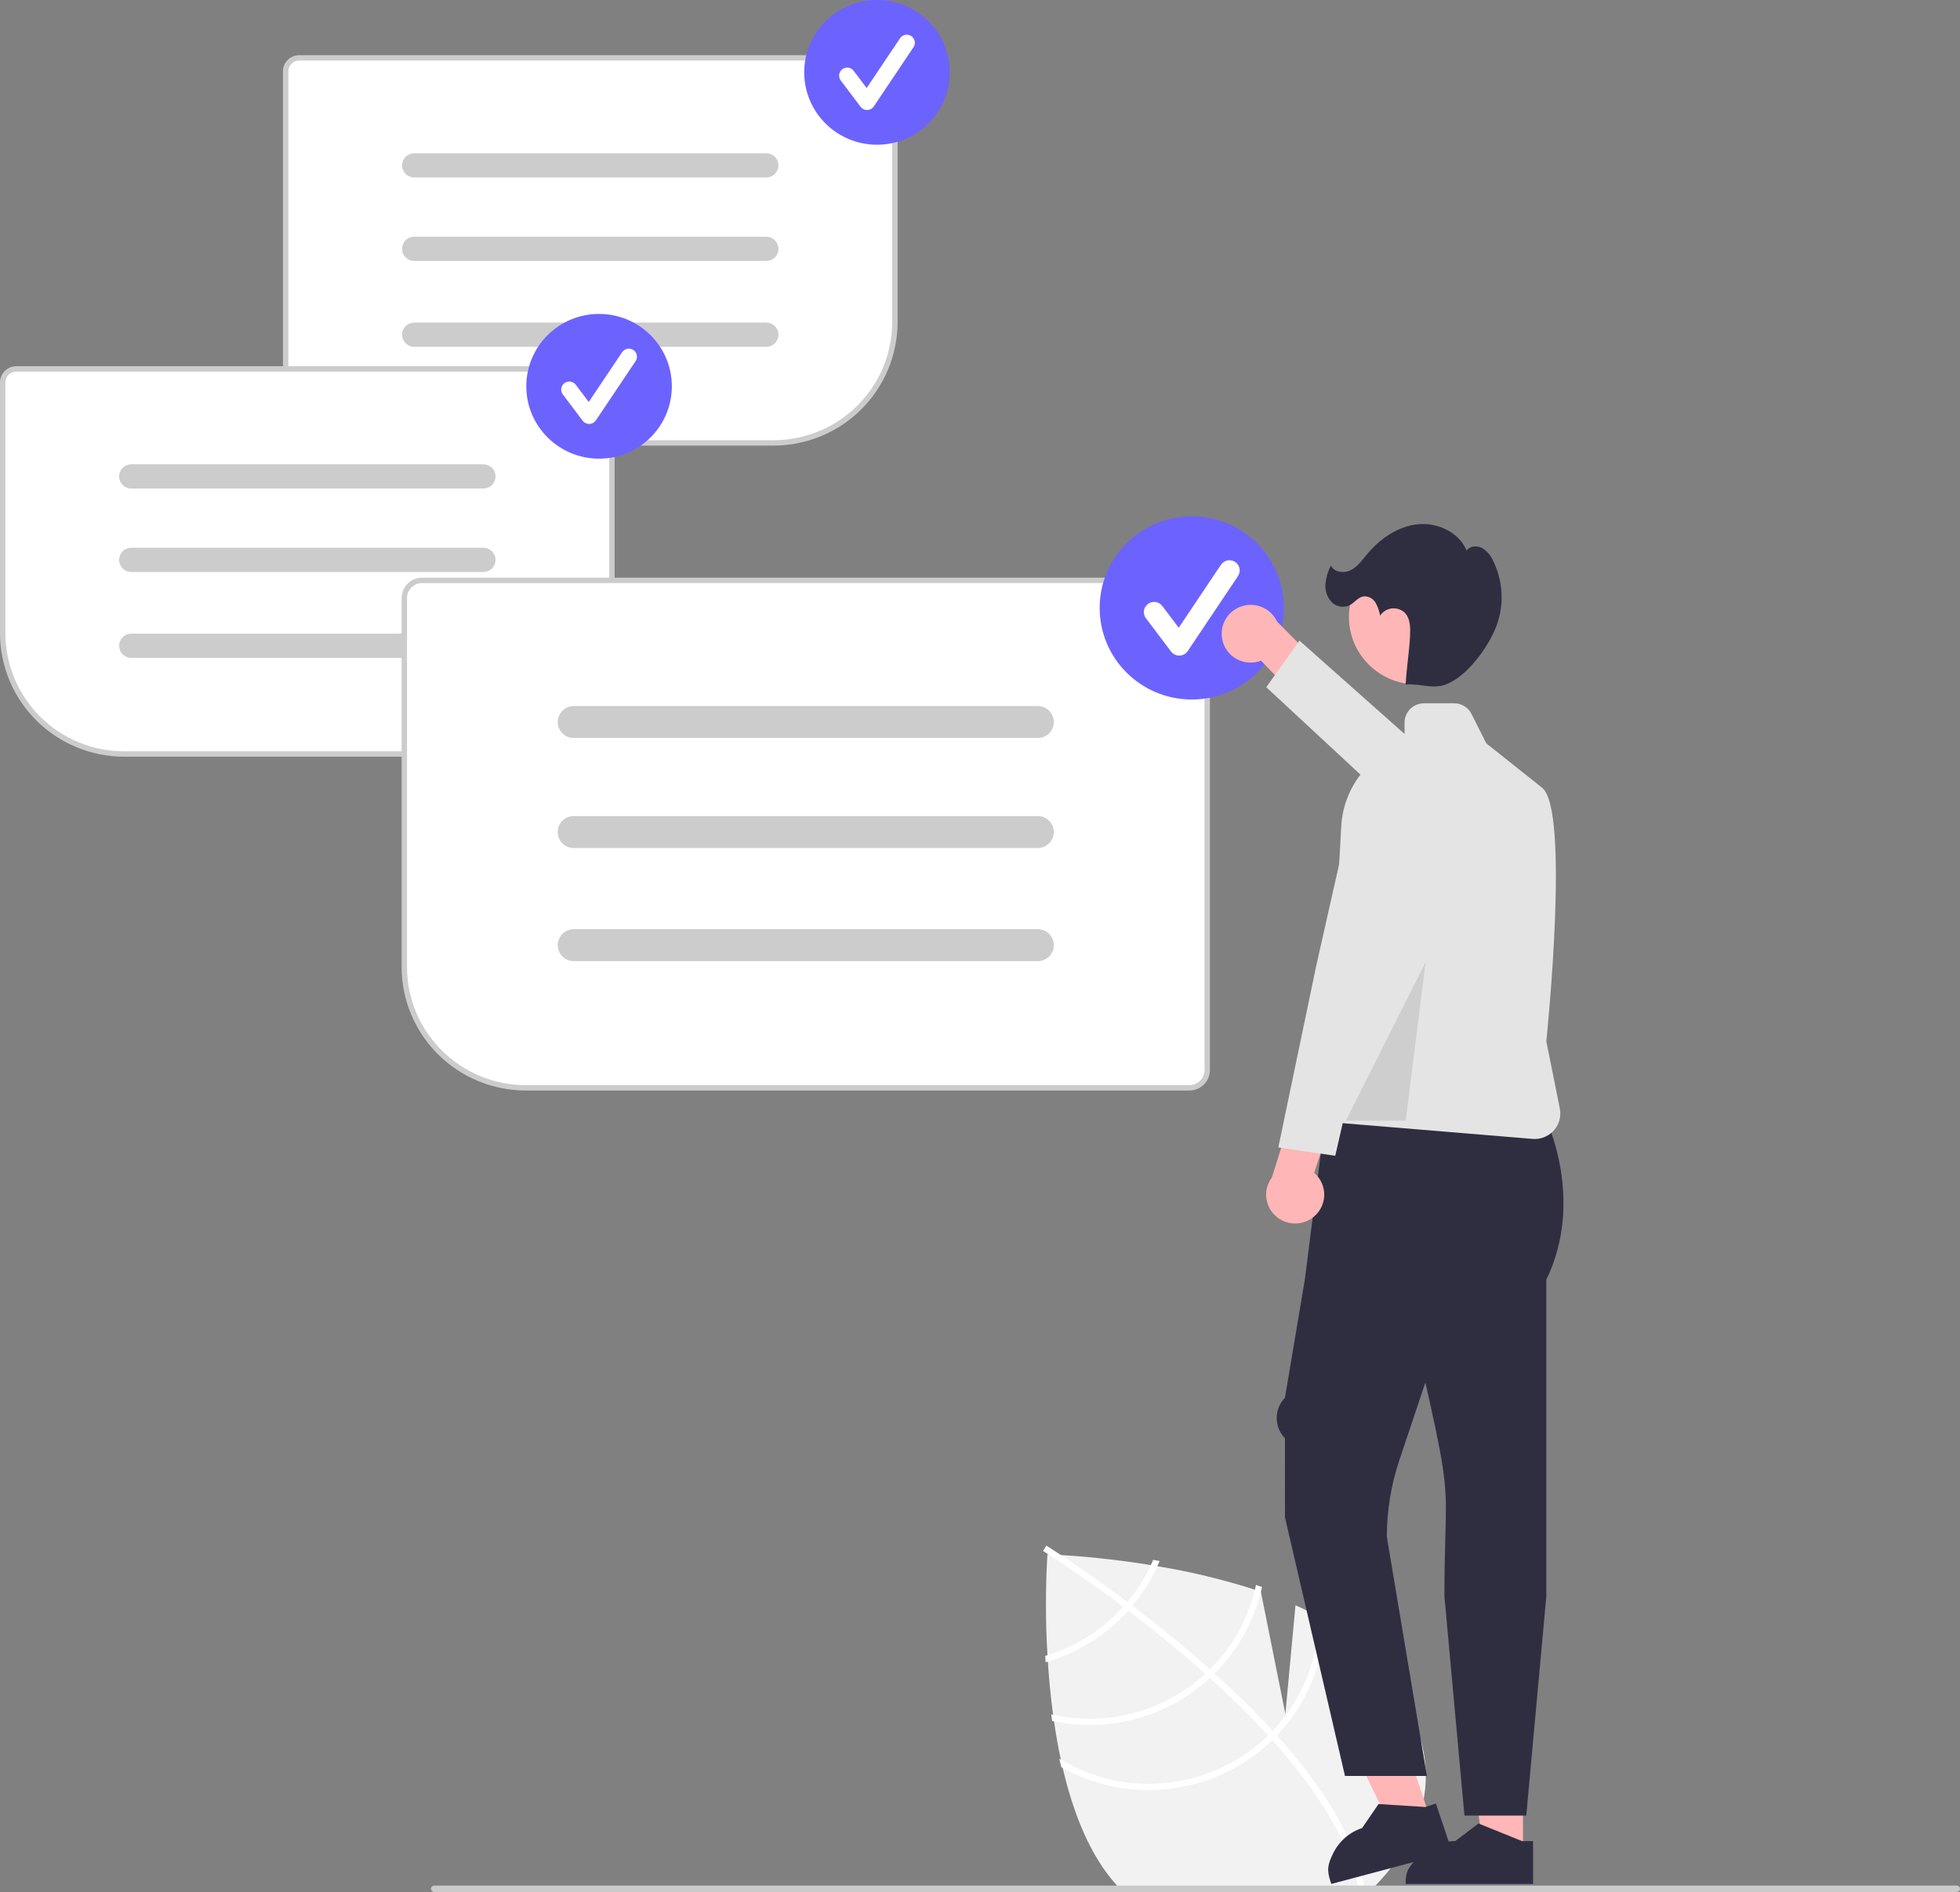 <svg width="316" height="305" viewBox="0 0 316 305" fill="none" xmlns="http://www.w3.org/2000/svg">
<rect x="0" y="0" width="316" height="305" fill="#808080" stroke="none"/>
<g clip-path="url(#clip0_267_338)">
<path d="M221.764 303.971C221.434 304.317 221.09 304.658 220.742 305H181.06C180.734 304.667 180.412 304.325 180.09 303.971C180.077 303.958 180.064 303.94 180.051 303.927C175.74 299.178 173.026 292.274 171.334 284.995C171.225 284.553 171.129 284.108 171.034 283.658C170.59 281.612 170.229 279.544 169.933 277.494C169.881 277.139 169.829 276.785 169.785 276.43C169.385 273.484 169.115 270.586 168.941 267.866C168.92 267.515 168.898 267.173 168.876 266.832C168.557 261.415 168.554 255.985 168.867 250.568C168.867 250.568 168.92 250.568 169.02 250.572C169.311 250.585 170.011 250.615 171.042 250.676C173.883 250.849 179.242 251.282 185.545 252.302C185.889 252.359 186.237 252.419 186.585 252.48C191.917 253.356 197.176 254.622 202.319 256.269C202.641 256.377 202.959 256.485 203.281 256.593L203.285 256.615L207.231 276.3L208.866 258.778C210.167 259.362 211.433 259.984 212.647 260.651C212.986 260.837 213.317 261.023 213.643 261.213C216.417 262.776 218.936 264.751 221.112 267.07C234.053 281.331 231.282 294.078 221.764 303.971Z" fill="#F2F2F2"/>
<path d="M205.182 279.009L205.87 279.767C213.822 288.616 218.567 296.83 220.029 304.301C220.053 304.409 220.069 304.517 220.092 304.626L219.583 304.722L219.093 304.808C217.601 296.663 212.045 288.243 205.112 280.523C204.891 280.272 204.666 280.017 204.434 279.769C201.47 276.526 198.283 273.416 195.061 270.507C194.813 270.28 194.559 270.052 194.304 269.825C190.031 266.008 185.731 262.554 181.897 259.643C181.627 259.437 181.353 259.233 181.083 259.033C174.573 254.133 169.522 250.884 168.396 250.172C168.26 250.083 168.183 250.036 168.166 250.025L168.432 249.602L168.433 249.594L168.703 249.168C168.72 249.18 168.979 249.336 169.445 249.639C171.198 250.762 175.908 253.853 181.767 258.248C182.031 258.448 182.305 258.651 182.575 258.858C185.689 261.217 189.094 263.921 192.534 266.879C193.399 267.621 194.242 268.362 195.065 269.101C195.323 269.326 195.578 269.553 195.825 269.781C199.309 272.924 202.428 276 205.182 279.009Z" fill="white"/>
<path d="M185.92 251.463C185.803 251.744 185.677 252.026 185.546 252.302C184.553 254.44 183.282 256.44 181.766 258.25C181.544 258.51 181.318 258.773 181.083 259.033C180.448 259.729 179.772 260.403 179.056 261.053C176.125 263.691 172.651 265.663 168.877 266.832C168.755 266.871 168.638 266.91 168.516 266.944C168.537 267.286 168.559 267.623 168.581 267.974C168.703 267.939 168.82 267.905 168.942 267.866C172.947 266.665 176.634 264.593 179.735 261.801C180.493 261.12 181.214 260.399 181.897 259.643C182.131 259.388 182.358 259.124 182.575 258.86C184.196 256.923 185.545 254.777 186.586 252.48C186.708 252.203 186.829 251.926 186.947 251.645C186.599 251.584 186.255 251.524 185.92 251.463Z" fill="white"/>
<path d="M202.498 255.503C202.445 255.759 202.384 256.014 202.319 256.269C201.14 261.131 198.628 265.574 195.063 269.103C194.815 269.349 194.563 269.591 194.302 269.825C194.228 269.899 194.145 269.976 194.067 270.046C190.824 272.957 186.928 275.055 182.705 276.166C178.481 277.276 174.051 277.367 169.785 276.43C169.685 276.413 169.581 276.387 169.48 276.365C169.533 276.72 169.581 277.079 169.637 277.434C169.737 277.455 169.833 277.477 169.933 277.494C174.307 278.394 178.833 278.256 183.144 277.092C187.455 275.928 191.43 273.77 194.746 270.794C194.85 270.699 194.959 270.608 195.059 270.508C195.32 270.266 195.572 270.024 195.825 269.782C199.473 266.152 202.053 261.598 203.285 256.615C203.35 256.355 203.411 256.096 203.468 255.836C203.146 255.724 202.824 255.611 202.498 255.503Z" fill="white"/>
<path d="M212.647 259.92C212.651 260.162 212.651 260.408 212.647 260.651C212.574 267.487 209.908 274.043 205.182 279.008C204.938 279.268 204.686 279.519 204.434 279.769C204.159 280.033 203.885 280.297 203.603 280.548C199.227 284.47 193.699 286.889 187.834 287.449C181.97 288.009 176.08 286.68 171.034 283.658C170.947 283.613 170.863 283.564 170.781 283.511C170.886 283.969 170.99 284.419 171.103 284.869C171.181 284.912 171.255 284.956 171.334 284.995C176.527 287.874 182.495 289.066 188.403 288.403C194.312 287.741 199.864 285.257 204.281 281.301C204.564 281.045 204.847 280.79 205.112 280.522C205.373 280.275 205.621 280.025 205.869 279.765C210.662 274.739 213.429 268.136 213.643 261.213C213.651 260.979 213.656 260.746 213.656 260.512C213.325 260.309 212.986 260.114 212.647 259.92Z" fill="white"/>
<path d="M124.702 71.621H48.234C47.598 71.62 46.988 71.369 46.538 70.921C46.088 70.474 45.835 69.867 45.834 69.234V11.5C45.835 10.867 46.088 10.26 46.538 9.813C46.988 9.365 47.598 9.114 48.234 9.113H142.095C142.731 9.114 143.342 9.365 143.792 9.813C144.242 10.26 144.495 10.867 144.495 11.5V51.94C144.489 57.158 142.402 62.16 138.692 65.85C134.981 69.54 129.95 71.615 124.702 71.621Z" fill="white"/>
<path d="M124.703 71.837H48.235C47.541 71.836 46.876 71.562 46.385 71.074C45.894 70.586 45.618 69.924 45.617 69.234V11.5C45.618 10.809 45.894 10.148 46.385 9.66C46.876 9.172 47.541 8.897 48.235 8.896H142.096C142.79 8.897 143.455 9.172 143.946 9.66C144.437 10.148 144.713 10.809 144.714 11.5V51.94C144.707 57.215 142.597 62.273 138.846 66.003C135.095 69.733 130.008 71.831 124.703 71.837ZM48.235 9.762C47.772 9.762 47.327 9.945 47 10.271C46.672 10.597 46.488 11.039 46.487 11.5V69.234C46.488 69.695 46.672 70.137 47 70.463C47.327 70.788 47.772 70.972 48.235 70.972H124.703C129.778 70.966 134.643 68.959 138.231 65.391C141.819 61.823 143.838 56.986 143.843 51.94V11.5C143.843 11.039 143.659 10.597 143.331 10.271C143.003 9.945 142.559 9.762 142.096 9.762H48.235Z" fill="#CCCCCC"/>
<path d="M123.542 28.611H66.789C66.268 28.611 65.768 28.405 65.4 28.039C65.031 27.672 64.824 27.175 64.824 26.657C64.824 26.139 65.031 25.642 65.4 25.276C65.768 24.91 66.268 24.704 66.789 24.704H123.542C124.062 24.705 124.561 24.911 124.929 25.277C125.297 25.643 125.503 26.14 125.503 26.657C125.503 27.175 125.297 27.671 124.929 28.038C124.561 28.404 124.062 28.61 123.542 28.611Z" fill="#CCCCCC"/>
<path d="M123.542 42.068H66.789C66.268 42.068 65.768 41.862 65.4 41.496C65.031 41.129 64.824 40.632 64.824 40.114C64.824 39.596 65.031 39.099 65.4 38.733C65.768 38.367 66.268 38.161 66.789 38.161H123.542C124.063 38.161 124.563 38.367 124.931 38.733C125.299 39.099 125.506 39.596 125.506 40.114C125.506 40.632 125.299 41.129 124.931 41.496C124.563 41.862 124.063 42.068 123.542 42.068Z" fill="#CCCCCC"/>
<path d="M123.542 55.909H66.789C66.268 55.909 65.768 55.703 65.4 55.337C65.031 54.971 64.824 54.474 64.824 53.956C64.824 53.438 65.031 52.941 65.4 52.575C65.768 52.208 66.268 52.002 66.789 52.002H123.542C124.063 52.002 124.563 52.208 124.931 52.575C125.299 52.941 125.506 53.438 125.506 53.956C125.506 54.474 125.299 54.971 124.931 55.337C124.563 55.703 124.063 55.909 123.542 55.909Z" fill="#CCCCCC"/>
<path d="M141.392 23.331C147.871 23.331 153.123 18.108 153.123 11.665C153.123 5.223 147.871 0 141.392 0C134.913 0 129.66 5.223 129.66 11.665C129.66 18.108 134.913 23.331 141.392 23.331Z" fill="#6C63FF"/>
<path d="M139.791 17.736C139.588 17.736 139.388 17.689 139.207 17.599C139.026 17.509 138.868 17.378 138.747 17.217L135.546 12.974C135.443 12.838 135.368 12.682 135.326 12.517C135.283 12.352 135.274 12.181 135.298 12.012C135.323 11.843 135.38 11.681 135.467 11.534C135.555 11.388 135.67 11.26 135.807 11.157C135.944 11.055 136.1 10.981 136.266 10.938C136.432 10.896 136.605 10.887 136.775 10.911C136.944 10.935 137.108 10.992 137.255 11.079C137.402 11.166 137.531 11.281 137.634 11.417L139.728 14.193L145.106 6.172C145.298 5.885 145.596 5.686 145.936 5.619C146.275 5.551 146.628 5.621 146.916 5.812C147.204 6.003 147.403 6.299 147.471 6.637C147.539 6.974 147.47 7.325 147.278 7.611L140.876 17.159C140.761 17.331 140.605 17.474 140.422 17.574C140.24 17.675 140.035 17.73 139.827 17.736C139.815 17.736 139.803 17.736 139.791 17.736Z" fill="white"/>
<path d="M96.478 121.766H20.01C14.762 121.76 9.731 119.685 6.021 115.995C2.31 112.306 0.223 107.303 0.217 102.085V61.645C0.218 61.012 0.471 60.405 0.921 59.958C1.371 59.51 1.981 59.259 2.617 59.258H96.478C97.114 59.259 97.724 59.51 98.174 59.958C98.624 60.405 98.878 61.012 98.878 61.645V119.379C98.878 120.012 98.624 120.619 98.174 121.066C97.724 121.514 97.114 121.765 96.478 121.766Z" fill="white"/>
<path d="M96.479 121.982H20.01C14.705 121.976 9.619 119.878 5.868 116.148C2.116 112.418 0.006 107.36 0 102.085V61.645C0.001 60.955 0.277 60.293 0.768 59.805C1.258 59.317 1.924 59.042 2.618 59.041H96.479C97.173 59.042 97.838 59.317 98.329 59.805C98.82 60.293 99.096 60.955 99.097 61.645V119.379C99.096 120.069 98.82 120.731 98.329 121.219C97.838 121.707 97.173 121.982 96.479 121.982ZM2.618 59.907C2.155 59.907 1.71 60.09 1.383 60.416C1.055 60.742 0.871 61.184 0.87 61.645V102.085C0.876 107.131 2.894 111.969 6.482 115.537C10.071 119.105 14.936 121.112 20.01 121.117H96.479C96.942 121.117 97.386 120.934 97.714 120.608C98.042 120.282 98.226 119.84 98.227 119.379V61.645C98.226 61.184 98.042 60.742 97.714 60.416C97.386 60.09 96.942 59.907 96.479 59.907H2.618Z" fill="#CCCCCC"/>
<path d="M77.925 78.756H21.172C20.651 78.756 20.151 78.55 19.782 78.184C19.414 77.817 19.207 77.32 19.207 76.802C19.207 76.284 19.414 75.787 19.782 75.421C20.151 75.055 20.651 74.849 21.172 74.849H77.925C78.446 74.849 78.945 75.055 79.314 75.421C79.682 75.787 79.889 76.284 79.889 76.802C79.889 77.32 79.682 77.817 79.314 78.184C78.945 78.55 78.446 78.756 77.925 78.756Z" fill="#CCCCCC"/>
<path d="M77.925 92.213H21.172C20.651 92.213 20.151 92.007 19.782 91.641C19.414 91.274 19.207 90.777 19.207 90.259C19.207 89.741 19.414 89.244 19.782 88.878C20.151 88.512 20.651 88.306 21.172 88.306H77.925C78.446 88.306 78.945 88.512 79.314 88.878C79.682 89.244 79.889 89.741 79.889 90.259C79.889 90.777 79.682 91.274 79.314 91.641C78.945 92.007 78.446 92.213 77.925 92.213Z" fill="#CCCCCC"/>
<path d="M77.925 106.054H21.172C20.651 106.054 20.151 105.849 19.782 105.482C19.414 105.116 19.207 104.619 19.207 104.101C19.207 103.583 19.414 103.086 19.782 102.72C20.151 102.353 20.651 102.148 21.172 102.148H77.925C78.446 102.148 78.945 102.353 79.314 102.72C79.682 103.086 79.889 103.583 79.889 104.101C79.889 104.619 79.682 105.116 79.314 105.482C78.945 105.849 78.446 106.054 77.925 106.054Z" fill="#CCCCCC"/>
<path d="M96.585 73.939C103.064 73.939 108.317 68.716 108.317 62.274C108.317 55.831 103.064 50.608 96.585 50.608C90.106 50.608 84.853 55.831 84.853 62.274C84.853 68.716 90.106 73.939 96.585 73.939Z" fill="#6C63FF"/>
<path d="M94.984 68.345C94.781 68.345 94.582 68.298 94.4 68.208C94.219 68.118 94.061 67.987 93.94 67.826L90.74 63.582C90.637 63.446 90.562 63.291 90.519 63.126C90.477 62.961 90.467 62.789 90.492 62.62C90.516 62.452 90.573 62.289 90.661 62.143C90.748 61.996 90.863 61.868 91.001 61.766C91.138 61.663 91.294 61.589 91.46 61.547C91.626 61.505 91.798 61.495 91.968 61.519C92.138 61.543 92.301 61.6 92.448 61.687C92.596 61.774 92.725 61.889 92.827 62.025L94.921 64.801L100.299 56.78C100.491 56.494 100.79 56.295 101.129 56.227C101.469 56.16 101.821 56.229 102.109 56.42C102.397 56.611 102.597 56.908 102.665 57.245C102.733 57.583 102.663 57.933 102.471 58.22L96.07 67.767C95.954 67.94 95.798 68.082 95.616 68.183C95.433 68.283 95.229 68.339 95.02 68.344C95.008 68.345 94.996 68.345 94.984 68.345Z" fill="white"/>
<path d="M191.756 175.581H84.76C79.512 175.575 74.481 173.5 70.77 169.81C67.06 166.12 64.973 161.118 64.967 155.9V96.418C64.968 95.603 65.294 94.821 65.874 94.244C66.454 93.667 67.241 93.343 68.061 93.342H191.756C192.576 93.343 193.363 93.667 193.943 94.244C194.523 94.821 194.849 95.603 194.85 96.418V172.504C194.849 173.32 194.523 174.102 193.943 174.679C193.363 175.256 192.576 175.58 191.756 175.581Z" fill="white"/>
<path d="M191.757 175.797H84.76C79.455 175.791 74.369 173.693 70.618 169.963C66.866 166.233 64.756 161.175 64.75 155.9V96.418C64.751 95.545 65.1 94.708 65.721 94.091C66.342 93.474 67.184 93.126 68.062 93.126H191.757C192.635 93.126 193.476 93.474 194.097 94.091C194.718 94.708 195.067 95.545 195.068 96.418V172.504C195.067 173.377 194.718 174.214 194.097 174.832C193.476 175.449 192.635 175.796 191.757 175.797ZM68.062 93.991C67.414 93.991 66.794 94.247 66.336 94.703C65.878 95.158 65.621 95.775 65.62 96.418V155.9C65.626 160.946 67.644 165.783 71.232 169.351C74.821 172.919 79.686 174.926 84.76 174.932H191.757C192.404 174.931 193.025 174.675 193.482 174.22C193.94 173.765 194.197 173.148 194.198 172.504V96.418C194.197 95.775 193.94 95.158 193.482 94.703C193.025 94.247 192.404 93.991 191.757 93.991H68.062Z" fill="#CCCCCC"/>
<path d="M167.305 118.969H92.512C92.172 118.969 91.835 118.903 91.52 118.774C91.206 118.644 90.92 118.455 90.679 118.216C90.439 117.977 90.248 117.693 90.117 117.38C89.987 117.068 89.92 116.733 89.92 116.394C89.92 116.056 89.987 115.721 90.117 115.408C90.248 115.096 90.439 114.812 90.679 114.573C90.92 114.334 91.206 114.144 91.52 114.015C91.835 113.886 92.172 113.819 92.512 113.82H167.305C167.645 113.819 167.982 113.886 168.296 114.015C168.611 114.144 168.897 114.334 169.137 114.573C169.378 114.812 169.569 115.096 169.7 115.408C169.83 115.721 169.897 116.056 169.897 116.394C169.897 116.733 169.83 117.068 169.7 117.38C169.569 117.693 169.378 117.977 169.137 118.216C168.897 118.455 168.611 118.644 168.296 118.774C167.982 118.903 167.645 118.969 167.305 118.969Z" fill="#CCCCCC"/>
<path d="M167.305 136.703H92.512C92.172 136.703 91.835 136.637 91.52 136.508C91.206 136.379 90.92 136.189 90.679 135.95C90.439 135.711 90.248 135.427 90.117 135.114C89.987 134.802 89.92 134.467 89.92 134.129C89.92 133.79 89.987 133.455 90.117 133.143C90.248 132.83 90.439 132.546 90.679 132.307C90.92 132.068 91.206 131.878 91.52 131.749C91.835 131.62 92.172 131.554 92.512 131.554H167.305C167.991 131.554 168.65 131.825 169.135 132.308C169.621 132.791 169.894 133.446 169.894 134.129C169.894 134.811 169.621 135.466 169.135 135.949C168.65 136.432 167.991 136.703 167.305 136.703Z" fill="#CCCCCC"/>
<path d="M167.305 154.944H92.513C91.826 154.944 91.168 154.673 90.682 154.19C90.197 153.707 89.924 153.052 89.924 152.37C89.924 151.687 90.197 151.032 90.682 150.549C91.168 150.067 91.826 149.795 92.513 149.795H167.305C167.645 149.795 167.982 149.861 168.297 149.99C168.611 150.12 168.897 150.309 169.138 150.548C169.379 150.787 169.57 151.071 169.7 151.384C169.83 151.696 169.898 152.031 169.898 152.37C169.898 152.708 169.83 153.043 169.7 153.356C169.57 153.668 169.379 153.952 169.138 154.191C168.897 154.43 168.611 154.62 168.297 154.749C167.982 154.878 167.645 154.945 167.305 154.944Z" fill="#CCCCCC"/>
<path d="M192.146 112.765C200.347 112.765 206.996 106.154 206.996 97.998C206.996 89.843 200.347 83.231 192.146 83.231C183.944 83.231 177.295 89.843 177.295 97.998C177.295 106.154 183.944 112.765 192.146 112.765Z" fill="#6C63FF"/>
<path d="M190.119 105.684C189.863 105.684 189.61 105.624 189.381 105.51C189.151 105.396 188.952 105.23 188.798 105.026L184.746 99.655C184.616 99.482 184.522 99.286 184.468 99.077C184.414 98.868 184.402 98.651 184.433 98.437C184.463 98.224 184.536 98.018 184.647 97.832C184.757 97.647 184.903 97.485 185.077 97.355C185.25 97.226 185.448 97.132 185.658 97.078C185.868 97.025 186.087 97.013 186.302 97.043C186.516 97.074 186.723 97.146 186.91 97.256C187.096 97.366 187.259 97.511 187.389 97.684L190.04 101.198L196.848 91.044C197.091 90.682 197.469 90.431 197.898 90.346C198.328 90.261 198.773 90.349 199.138 90.59C199.502 90.832 199.755 91.207 199.841 91.634C199.927 92.061 199.839 92.504 199.597 92.866L191.494 104.952C191.347 105.171 191.15 105.351 190.919 105.478C190.688 105.605 190.429 105.676 190.165 105.683C190.15 105.683 190.135 105.684 190.119 105.684Z" fill="white"/>
<path d="M230.618 293.211L224.576 295.22L213.906 273.003L222.824 270.038L230.618 293.211Z" fill="#FFB6B6"/>
<path d="M234.118 298.522L214.636 303.703L214.554 303.458C213.876 301.444 214.028 300.586 214.982 298.685C215.448 297.749 216.096 296.915 216.889 296.23C217.682 295.545 218.603 295.023 219.6 294.694L219.601 294.694L222.256 290.826L229.799 291.302L231.5 290.737L234.118 298.522Z" fill="#2F2E41"/>
<path d="M245.544 298.86H239.174L236.143 274.425L245.546 274.425L245.544 298.86Z" fill="#FFB6B6"/>
<path d="M247.17 303.703L226.627 303.702V303.444C226.627 301.32 227.459 300.621 228.969 299.12C229.71 298.379 230.591 297.792 231.561 297.392C232.532 296.993 233.572 296.788 234.623 296.791H234.623L238.376 293.96L245.377 296.792L247.17 296.792L247.17 303.703Z" fill="#2F2E41"/>
<path d="M197.059 103.084C197.19 103.747 197.466 104.374 197.867 104.921C198.268 105.467 198.785 105.919 199.381 106.245C199.977 106.571 200.638 106.763 201.316 106.808C201.995 106.853 202.675 106.749 203.31 106.504L210.664 114.139L216.421 110.827L205.882 100.189C205.398 99.157 204.549 98.338 203.498 97.886C202.446 97.435 201.265 97.383 200.177 97.74C199.09 98.096 198.172 98.837 197.597 99.822C197.022 100.807 196.83 101.968 197.059 103.084Z" fill="#FFB6B6"/>
<path d="M244.658 141.475L247.974 138.064L228.799 120.406L209.501 103.272L204.156 110.782L224.379 129.552L244.658 141.475Z" fill="#E4E4E4"/>
<path d="M232.877 257.356C232.877 253.069 232.962 250.012 233.031 247.555C233.231 240.364 233.285 238.431 230.518 226.049L229.807 222.869L225.616 235.371C224.277 239.359 223.593 243.536 223.59 247.74L230.052 286.294H216.844L207.171 244.613L207.167 231.864C206.314 230.987 205.838 229.815 205.838 228.596C205.838 227.376 206.314 226.204 207.167 225.327L210.38 206.226L213.633 180.484H249.264C249.264 180.484 255.552 193.444 249.303 206.299L249.302 257.372L246.073 292.685H236.106L232.877 257.356Z" fill="#2F2E41"/>
<path d="M247.084 183.6L213.757 180.838L213.584 180.824L216.244 133.22C216.4 130.227 217.456 127.35 219.276 124.96C221.095 122.57 223.594 120.779 226.448 119.817V116.486C226.449 115.661 226.779 114.871 227.366 114.288C227.952 113.705 228.747 113.377 229.576 113.376H234.446C235.027 113.374 235.597 113.534 236.092 113.838C236.586 114.142 236.985 114.577 237.243 115.095L239.624 119.83L248.628 126.993C253.075 130.531 249.496 165.999 249.304 167.87L251.481 178.697C251.601 179.293 251.587 179.908 251.439 180.497C251.291 181.086 251.014 181.636 250.628 182.106C250.241 182.576 249.754 182.955 249.203 183.216C248.651 183.477 248.048 183.613 247.437 183.615C247.32 183.614 247.203 183.609 247.084 183.6Z" fill="#E4E4E4"/>
<path d="M211.791 196.169C212.318 195.741 212.744 195.203 213.04 194.594C213.335 193.985 213.493 193.319 213.501 192.642C213.509 191.966 213.369 191.296 213.088 190.68C212.808 190.063 212.396 189.515 211.879 189.075L215.186 179.026L209.535 175.539L205.066 189.795C204.379 190.706 204.052 191.836 204.147 192.971C204.242 194.106 204.752 195.166 205.581 195.952C206.41 196.738 207.5 197.194 208.645 197.234C209.79 197.274 210.909 196.895 211.791 196.169Z" fill="#FFB6B6"/>
<path d="M223.414 127.857L218.826 126.336L212.199 155.735L206.096 184.973L215.276 186.316L222.395 155.228L223.414 127.857Z" fill="#E4E4E4"/>
<path d="M228.424 110.333C234.469 110.333 239.37 105.46 239.37 99.449C239.37 93.438 234.469 88.565 228.424 88.565C222.379 88.565 217.479 93.438 217.479 99.449C217.479 105.46 222.379 110.333 228.424 110.333Z" fill="#FFB6B6"/>
<path d="M213.698 94.119C213.799 93.088 214.096 92.085 214.574 91.163C215.085 92.27 216.681 92.462 217.774 91.911C218.866 91.361 219.598 90.315 220.379 89.376C222.439 86.9 225.272 84.892 228.483 84.526C231.693 84.16 235.232 85.772 236.445 88.75C236.99 87.999 238.151 87.915 238.973 88.352C239.767 88.85 240.386 89.579 240.746 90.441C241.554 92.089 242.011 93.886 242.087 95.718C242.164 97.551 241.859 99.379 241.191 101.088C239.839 104.49 236.501 109.074 233.056 110.358C230.965 111.137 228.853 110.139 226.628 110.358C226.745 107.944 227.215 104.966 227.332 102.553C227.396 101.231 227.405 99.752 226.497 98.784C226.219 98.522 225.885 98.323 225.521 98.202C225.157 98.081 224.77 98.042 224.389 98.086C224.007 98.13 223.64 98.257 223.314 98.458C222.987 98.659 222.709 98.929 222.499 99.249C222.386 98.498 222.131 97.776 221.748 97.12C221.551 96.795 221.267 96.531 220.927 96.358C220.587 96.185 220.206 96.109 219.825 96.141C218.897 96.292 218.323 97.24 217.471 97.637C216.987 97.83 216.455 97.871 215.947 97.755C215.438 97.639 214.978 97.372 214.627 96.988C214.286 96.597 214.028 96.141 213.868 95.648C213.708 95.155 213.65 94.635 213.698 94.119Z" fill="#2F2E41"/>
<path opacity="0.1" d="M229.841 155.097L216.986 180.661H226.628L229.841 155.097Z" fill="black"/>
<path d="M316 304.485C316.001 304.553 315.987 304.62 315.961 304.682C315.935 304.745 315.897 304.802 315.849 304.85C315.801 304.897 315.744 304.935 315.681 304.961C315.618 304.987 315.551 305 315.483 305H70.012C69.874 305 69.743 304.946 69.646 304.849C69.549 304.753 69.494 304.622 69.494 304.485C69.494 304.349 69.549 304.218 69.646 304.121C69.743 304.025 69.874 303.97 70.012 303.97H315.483C315.551 303.97 315.618 303.983 315.681 304.009C315.744 304.035 315.801 304.073 315.849 304.121C315.897 304.169 315.935 304.225 315.961 304.288C315.987 304.351 316.001 304.418 316 304.485Z" fill="#CACACA"/>
</g>
<defs>
<clipPath id="clip0_267_338">
<rect width="316" height="305" fill="white"/>
</clipPath>
</defs>
</svg>
